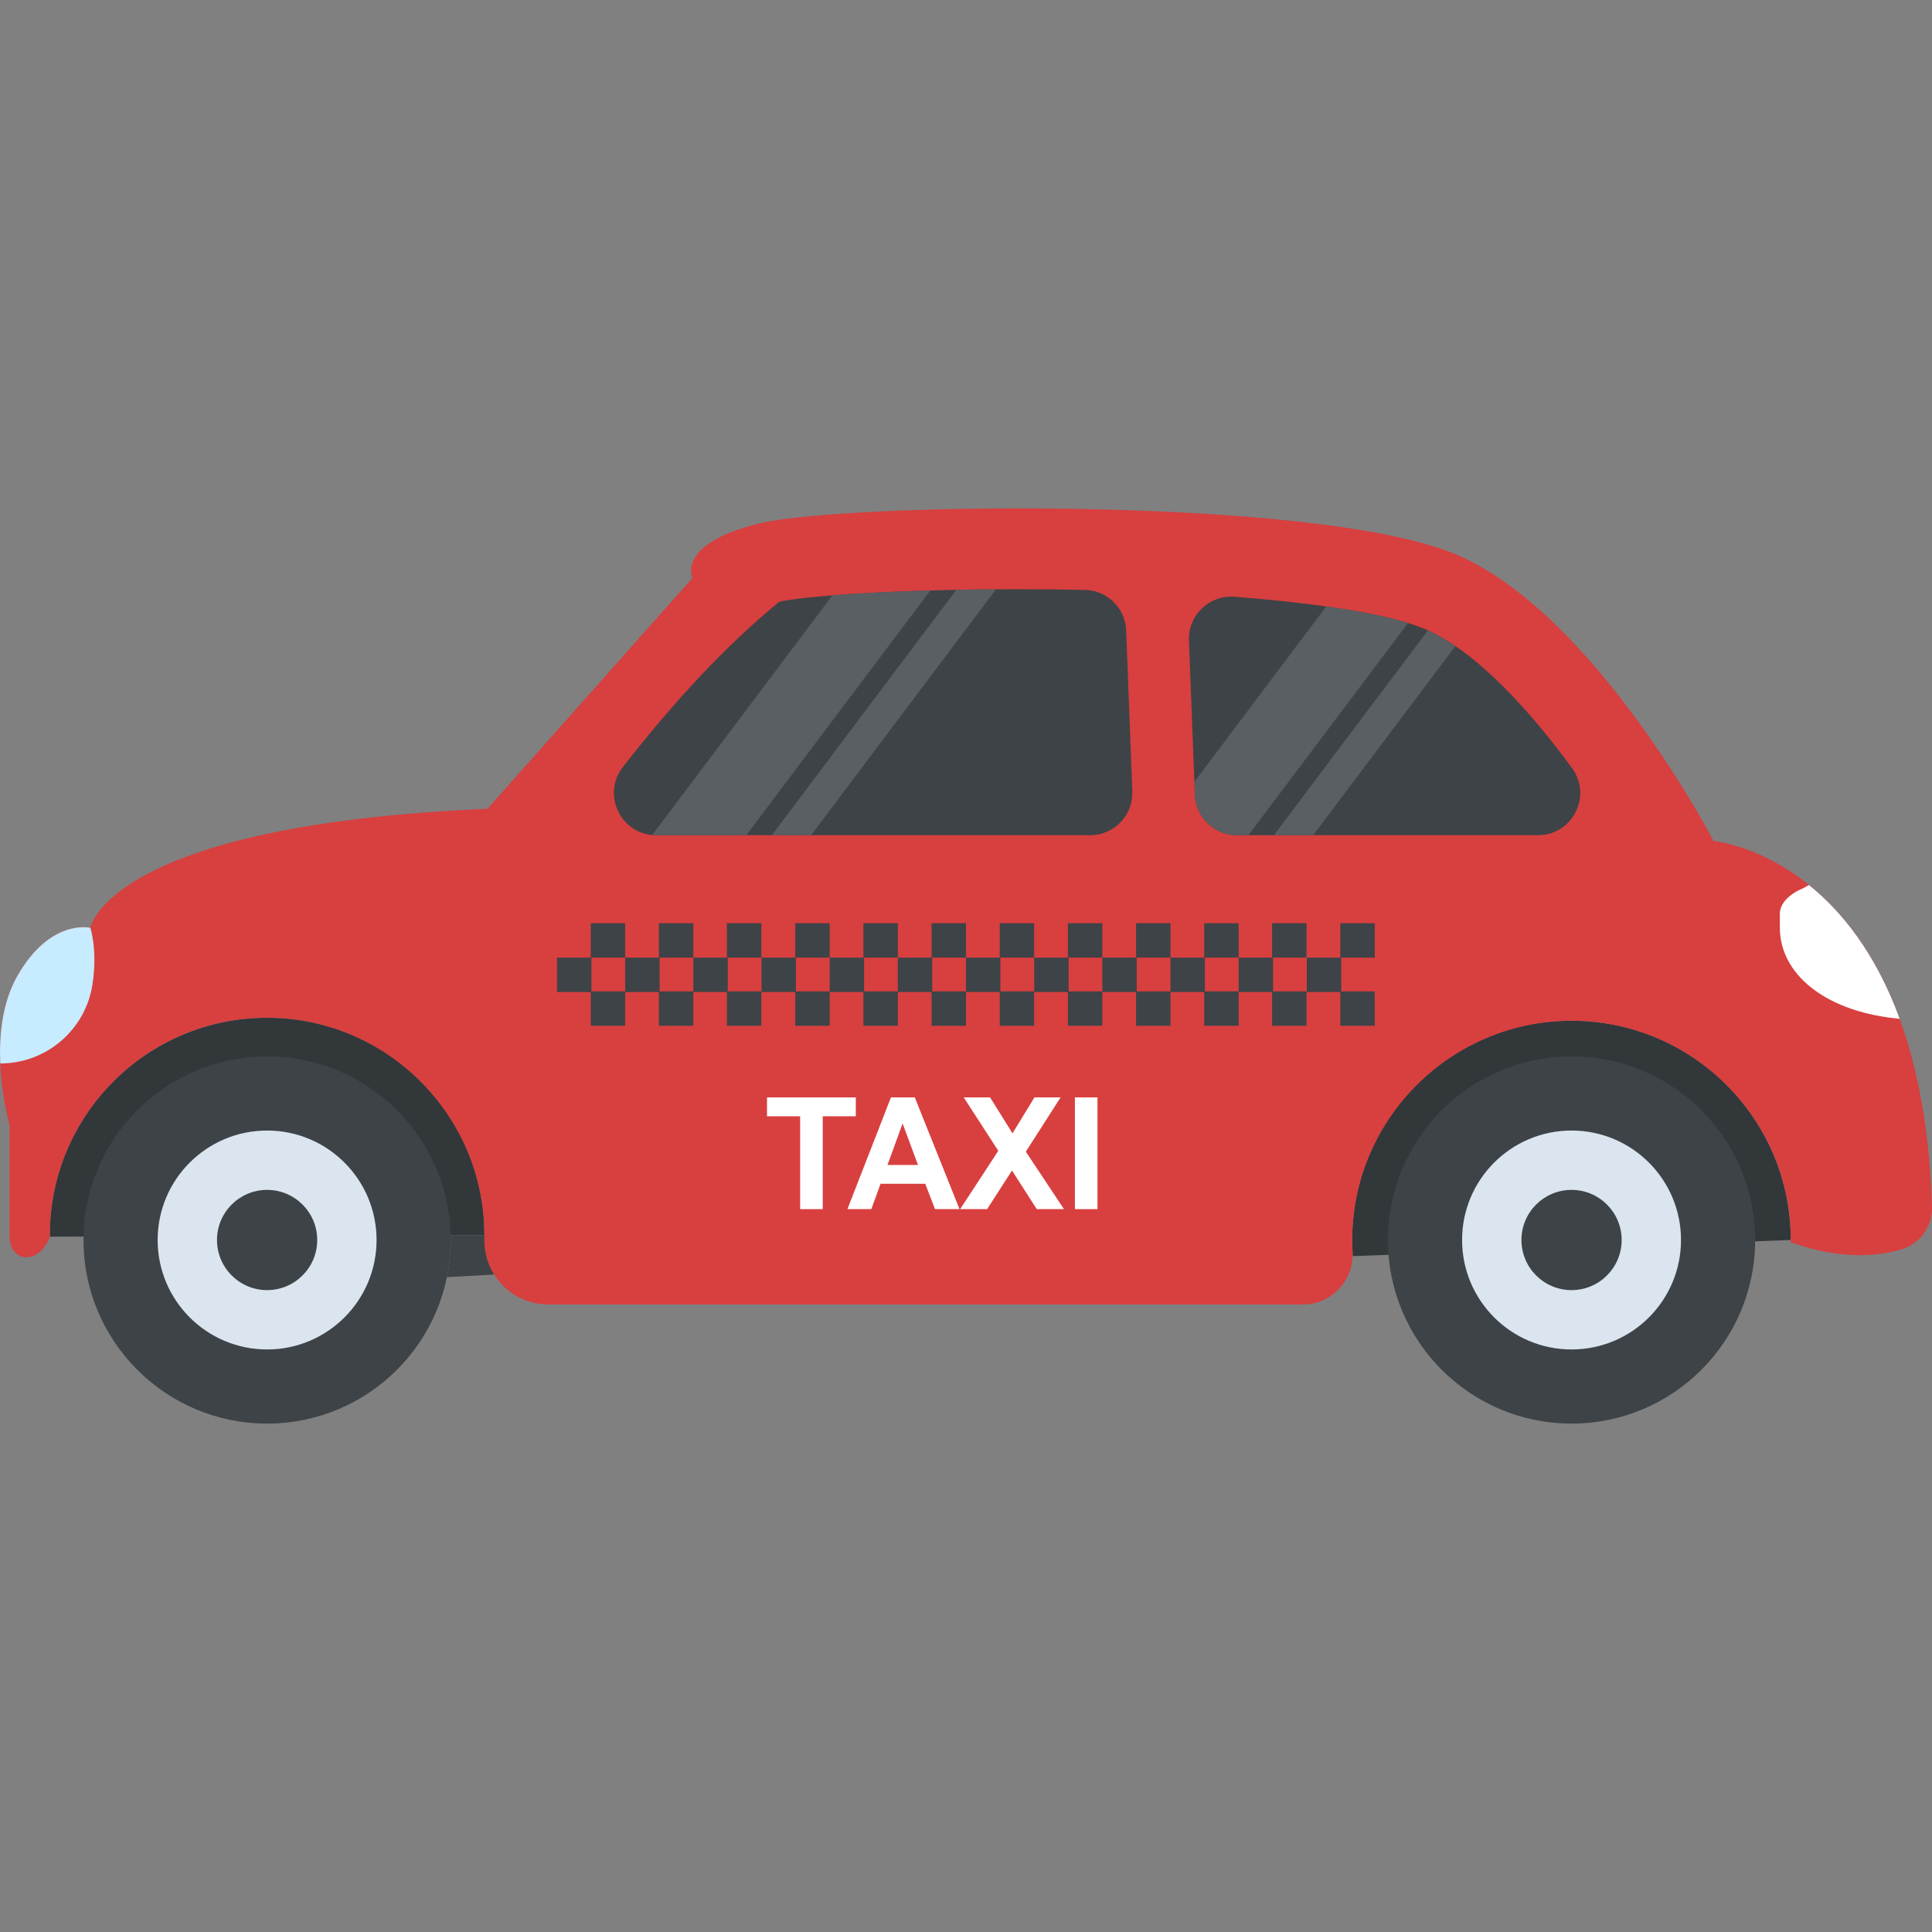 <?xml version="1.0"?>
<svg xmlns="http://www.w3.org/2000/svg" xmlns:xlink="http://www.w3.org/1999/xlink" version="1.1" id="Capa_1" x="0px" y="0px" viewBox="0 0 512.007 512.007" style="enable-background:new 0 0 512.007 512.007;" xml:space="preserve" width="512px" height="512px" class="hovered-paths"><rect x="0" y="0" width="512.007" height="512.007" fill="#808080" stroke="none"/><g><g>
	<path style="fill:#32373A" d="M474.562,328.617l-116.048,4.272c-0.096-1.408-0.16-2.832-0.16-4.272   c0-32.08,26.016-58.112,58.112-58.112S474.562,296.521,474.562,328.617z" data-original="#32373A" class=""/>
	<path style="fill:#32373A" d="M128.37,327.305l-115.136,0.432c-0.016,0.032-0.032,0.064-0.032,0.096c0-0.176,0-0.352,0-0.528   c0-31.808,25.792-57.584,57.584-57.584S128.37,295.513,128.37,327.305z" data-original="#32373A" class=""/>
</g><circle style="fill:#3E4347" cx="70.786" cy="328.617" r="48.656" data-original="#3E4347" class=""/><circle style="fill:#DAE5EF;" cx="70.786" cy="328.617" r="29.008" data-original="#DAE5EF" class=""/><g>
	<circle style="fill:#3E4347" cx="70.786" cy="328.617" r="13.28" data-original="#3E4347" class=""/>
	<circle style="fill:#3E4347" cx="416.482" cy="328.617" r="48.656" data-original="#3E4347" class=""/>
</g><circle style="fill:#DAE5EF;" cx="416.482" cy="328.617" r="29.008" data-original="#DAE5EF" class=""/><circle style="fill:#3E4347" cx="416.482" cy="328.617" r="13.28" data-original="#3E4347" class=""/><path style="fill:#D83F3F" d="M512.002,319.833c0.16,5.12-3.104,9.744-8,11.232c-6.256,1.904-16.08,2.896-29.328-1.824  l-0.112,0.016c0.624-31.136-24.704-58.288-57.264-58.736c-32.048-0.448-58.624,25.472-58.928,57.52  c-0.016,1.232,0.016,2.464,0.08,3.664c0.4,7.6-5.552,14-13.168,14H145.298c-9.488,0-17.12-7.792-16.928-17.28c0-0.208,0-0.4,0-0.608  c0.288-31.776-25.568-57.984-57.36-58.112c-31.904-0.128-57.808,25.712-57.808,57.584c0,0.176,0,0.352,0,0.528  c-3.232,8.016-11.088,6.48-10.656-0.736v-28.88c0,0-6.848-23.744,1.92-39.36c8.768-15.616,19.472-12.992,19.472-12.992  s4.704-27.216,105.248-31.504l54.336-61.184c0,0-4.496-9.2,18.192-14.544c22.672-5.344,147.392-7.28,184.192,8.336  s68.24,75.936,68.24,75.936S509.234,227.593,512.002,319.833z" data-original="#FFD93B" class="" data-old_color="#FFD93B"/><g>
	<path style="fill:#3E4347" d="M407.586,221.337h-79.744c-6.016,0-10.944-4.752-11.184-10.752l-1.568-40.848   c-0.256-6.672,5.36-12.096,12.032-11.584c23.536,1.824,41.6,4.784,50.4,8.512c13.68,5.808,27.936,21.664,39.088,36.896   C422.018,210.937,416.738,221.337,407.586,221.337z" data-original="#3E4347" class=""/>
	<path style="fill:#3E4347" d="M300.082,209.721c0.24,6.352-4.832,11.616-11.184,11.616H173.89c-9.328,0-14.544-10.752-8.8-18.096   c13.36-17.088,27.104-32.08,41.44-43.76c0.032,0,0.048-0.016,0.08-0.016c5.824-1.376,29.344-3.312,63.376-3.312   c5.968,0,11.824,0.064,17.52,0.176c5.92,0.112,10.72,4.848,10.944,10.768L300.082,209.721z" data-original="#3E4347" class=""/>
	<rect x="147.618" y="253.785" style="fill:#3E4347" width="9.12" height="9.12" data-original="#3E4347" class=""/>
	<rect x="156.562" y="262.729" style="fill:#3E4347" width="9.12" height="9.12" data-original="#3E4347" class=""/>
	<rect x="156.562" y="244.665" style="fill:#3E4347" width="9.12" height="9.12" data-original="#3E4347" class=""/>
	<rect x="165.682" y="253.785" style="fill:#3E4347" width="9.12" height="9.12" data-original="#3E4347" class=""/>
	<rect x="174.626" y="262.729" style="fill:#3E4347" width="9.12" height="9.12" data-original="#3E4347" class=""/>
	<rect x="174.626" y="244.665" style="fill:#3E4347" width="9.12" height="9.12" data-original="#3E4347" class=""/>
	<rect x="183.746" y="253.785" style="fill:#3E4347" width="9.12" height="9.12" data-original="#3E4347" class=""/>
	<rect x="192.642" y="262.729" style="fill:#3E4347" width="9.12" height="9.12" data-original="#3E4347" class=""/>
	<rect x="192.642" y="244.665" style="fill:#3E4347" width="9.12" height="9.12" data-original="#3E4347" class=""/>
	<rect x="201.81" y="253.785" style="fill:#3E4347" width="9.12" height="9.12" data-original="#3E4347" class=""/>
	<rect x="210.754" y="262.729" style="fill:#3E4347" width="9.12" height="9.12" data-original="#3E4347" class=""/>
	<rect x="210.754" y="244.665" style="fill:#3E4347" width="9.12" height="9.12" data-original="#3E4347" class=""/>
	<rect x="219.874" y="253.785" style="fill:#3E4347" width="9.12" height="9.12" data-original="#3E4347" class=""/>
	<rect x="228.818" y="262.729" style="fill:#3E4347" width="9.12" height="9.12" data-original="#3E4347" class=""/>
	<rect x="228.818" y="244.665" style="fill:#3E4347" width="9.12" height="9.12" data-original="#3E4347" class=""/>
	<rect x="237.938" y="253.785" style="fill:#3E4347" width="9.12" height="9.12" data-original="#3E4347" class=""/>
	<rect x="246.882" y="262.729" style="fill:#3E4347" width="9.12" height="9.12" data-original="#3E4347" class=""/>
	<rect x="246.882" y="244.665" style="fill:#3E4347" width="9.12" height="9.12" data-original="#3E4347" class=""/>
	<rect x="256.002" y="253.785" style="fill:#3E4347" width="9.12" height="9.12" data-original="#3E4347" class=""/>
	<rect x="264.946" y="262.729" style="fill:#3E4347" width="9.12" height="9.12" data-original="#3E4347" class=""/>
	<rect x="264.946" y="244.665" style="fill:#3E4347" width="9.12" height="9.12" data-original="#3E4347" class=""/>
	<rect x="274.082" y="253.785" style="fill:#3E4347" width="9.12" height="9.12" data-original="#3E4347" class=""/>
	<rect x="283.01" y="262.729" style="fill:#3E4347" width="9.12" height="9.12" data-original="#3E4347" class=""/>
	<rect x="283.01" y="244.665" style="fill:#3E4347" width="9.12" height="9.12" data-original="#3E4347" class=""/>
	<rect x="292.13" y="253.785" style="fill:#3E4347" width="9.12" height="9.12" data-original="#3E4347" class=""/>
	<rect x="301.074" y="262.729" style="fill:#3E4347" width="9.12" height="9.12" data-original="#3E4347" class=""/>
	<rect x="301.074" y="244.665" style="fill:#3E4347" width="9.12" height="9.12" data-original="#3E4347" class=""/>
	<rect x="310.194" y="253.785" style="fill:#3E4347" width="9.12" height="9.12" data-original="#3E4347" class=""/>
	<rect x="319.138" y="262.729" style="fill:#3E4347" width="9.12" height="9.12" data-original="#3E4347" class=""/>
	<rect x="319.138" y="244.665" style="fill:#3E4347" width="9.12" height="9.12" data-original="#3E4347" class=""/>
	<rect x="328.258" y="253.785" style="fill:#3E4347" width="9.12" height="9.12" data-original="#3E4347" class=""/>
	<rect x="337.122" y="262.729" style="fill:#3E4347" width="9.12" height="9.12" data-original="#3E4347" class=""/>
	<rect x="337.122" y="244.665" style="fill:#3E4347" width="9.12" height="9.12" data-original="#3E4347" class=""/>
	<rect x="346.322" y="253.785" style="fill:#3E4347" width="9.12" height="9.12" data-original="#3E4347" class=""/>
	<rect x="355.202" y="262.729" style="fill:#3E4347" width="9.12" height="9.12" data-original="#3E4347" class=""/>
	<rect x="355.202" y="244.665" style="fill:#3E4347" width="9.12" height="9.12" data-original="#3E4347" class=""/>
</g><g>
	<path style="fill:#FFFFFF" d="M212.05,320.441v-24.608h-8.784v-5.008h23.536v5.008h-8.768v24.608H212.05z" data-original="#E24B4B" class="hovered-path active-path" data-old_color="#E24B4B"/>
	<path style="fill:#FFFFFF" d="M254.29,320.441h-6.496l-2.592-6.72h-11.84l-2.448,6.72h-6.336l11.536-29.616h6.32L254.29,320.441z    M243.282,308.729l-4.08-10.992l-4,10.992H243.282z" data-original="#E24B4B" class="hovered-path active-path" data-old_color="#E24B4B"/>
	<path style="fill:#FFFFFF" d="M254.45,320.441l10.112-15.456l-9.168-14.16h6.992l5.936,9.52l5.824-9.52h6.928l-9.216,14.384   l10.112,15.232h-7.216l-6.56-10.24l-6.592,10.24H254.45z" data-original="#E24B4B" class="hovered-path active-path" data-old_color="#E24B4B"/>
	<path style="fill:#FFFFFF" d="M284.866,320.441v-29.616h5.984v29.616H284.866z" data-original="#E24B4B" class="hovered-path active-path" data-old_color="#E24B4B"/>
</g><g>
	<path style="fill:#5A5F63" d="M220.61,157.769l-47.76,63.52c0.352,0.032,0.704,0.048,1.056,0.048h23.872l48.784-64.864   C236.114,156.761,227.346,157.241,220.61,157.769z" data-original="#5A5F63" class=""/>
	<path style="fill:#5A5F63" d="M263.954,156.169c-3.648,0.016-7.152,0.064-10.512,0.144l-48.912,65.04h10.416L263.954,156.169z" data-original="#5A5F63" class=""/>
	<path style="fill:#5A5F63" d="M351.474,160.713l-34.944,46.464l0.128,3.408c0.224,6,5.168,10.752,11.184,10.752h3.008   l42.304-56.24C367.746,163.433,360.386,161.961,351.474,160.713z" data-original="#5A5F63" class=""/>
	<path style="fill:#5A5F63" d="M385.698,171.225c-2.432-1.648-4.864-3.056-7.28-4.16l-40.816,54.272h10.416L385.698,171.225z" data-original="#5A5F63" class=""/>
</g><path style="fill:#3E4347" d="M118.45,338.457c0.656-3.184,0.992-6.464,0.992-9.84c0-0.416,0-0.848-0.016-1.264l8.944-0.032  c0,0.176,0,0.352,0,0.512c0,0.208,0,0.4,0,0.608c-0.064,3.424,0.88,6.64,2.576,9.328  C126.754,338.025,122.578,338.249,118.45,338.457z" data-original="#3E4347" class=""/><path style="fill:#C7EBFF" d="M24.498,260.937c-0.928,6.016-4,11.232-8.352,14.96s-10,5.936-16.08,5.936  c-0.32-7.376,0.496-15.984,4.4-22.96c8.768-15.616,19.472-12.992,19.472-12.992S25.922,251.705,24.498,260.937z" data-original="#E9EFF4" class="" data-old_color="#E9EFF4"/><path style="fill:#FFFFFF" d="M501.778,269.817l1.664,0.192c-6.4-17.52-15.44-28.544-24.048-35.472  c-0.544,0.304-1.072,0.592-1.616,0.912c-3.584,1.44-6.096,4.032-6.096,6.656v3.648C471.666,258.169,483.602,267.705,501.778,269.817  z" data-original="#E24B4B" class="hovered-path active-path" data-old_color="#E24B4B"/></g> </svg>
